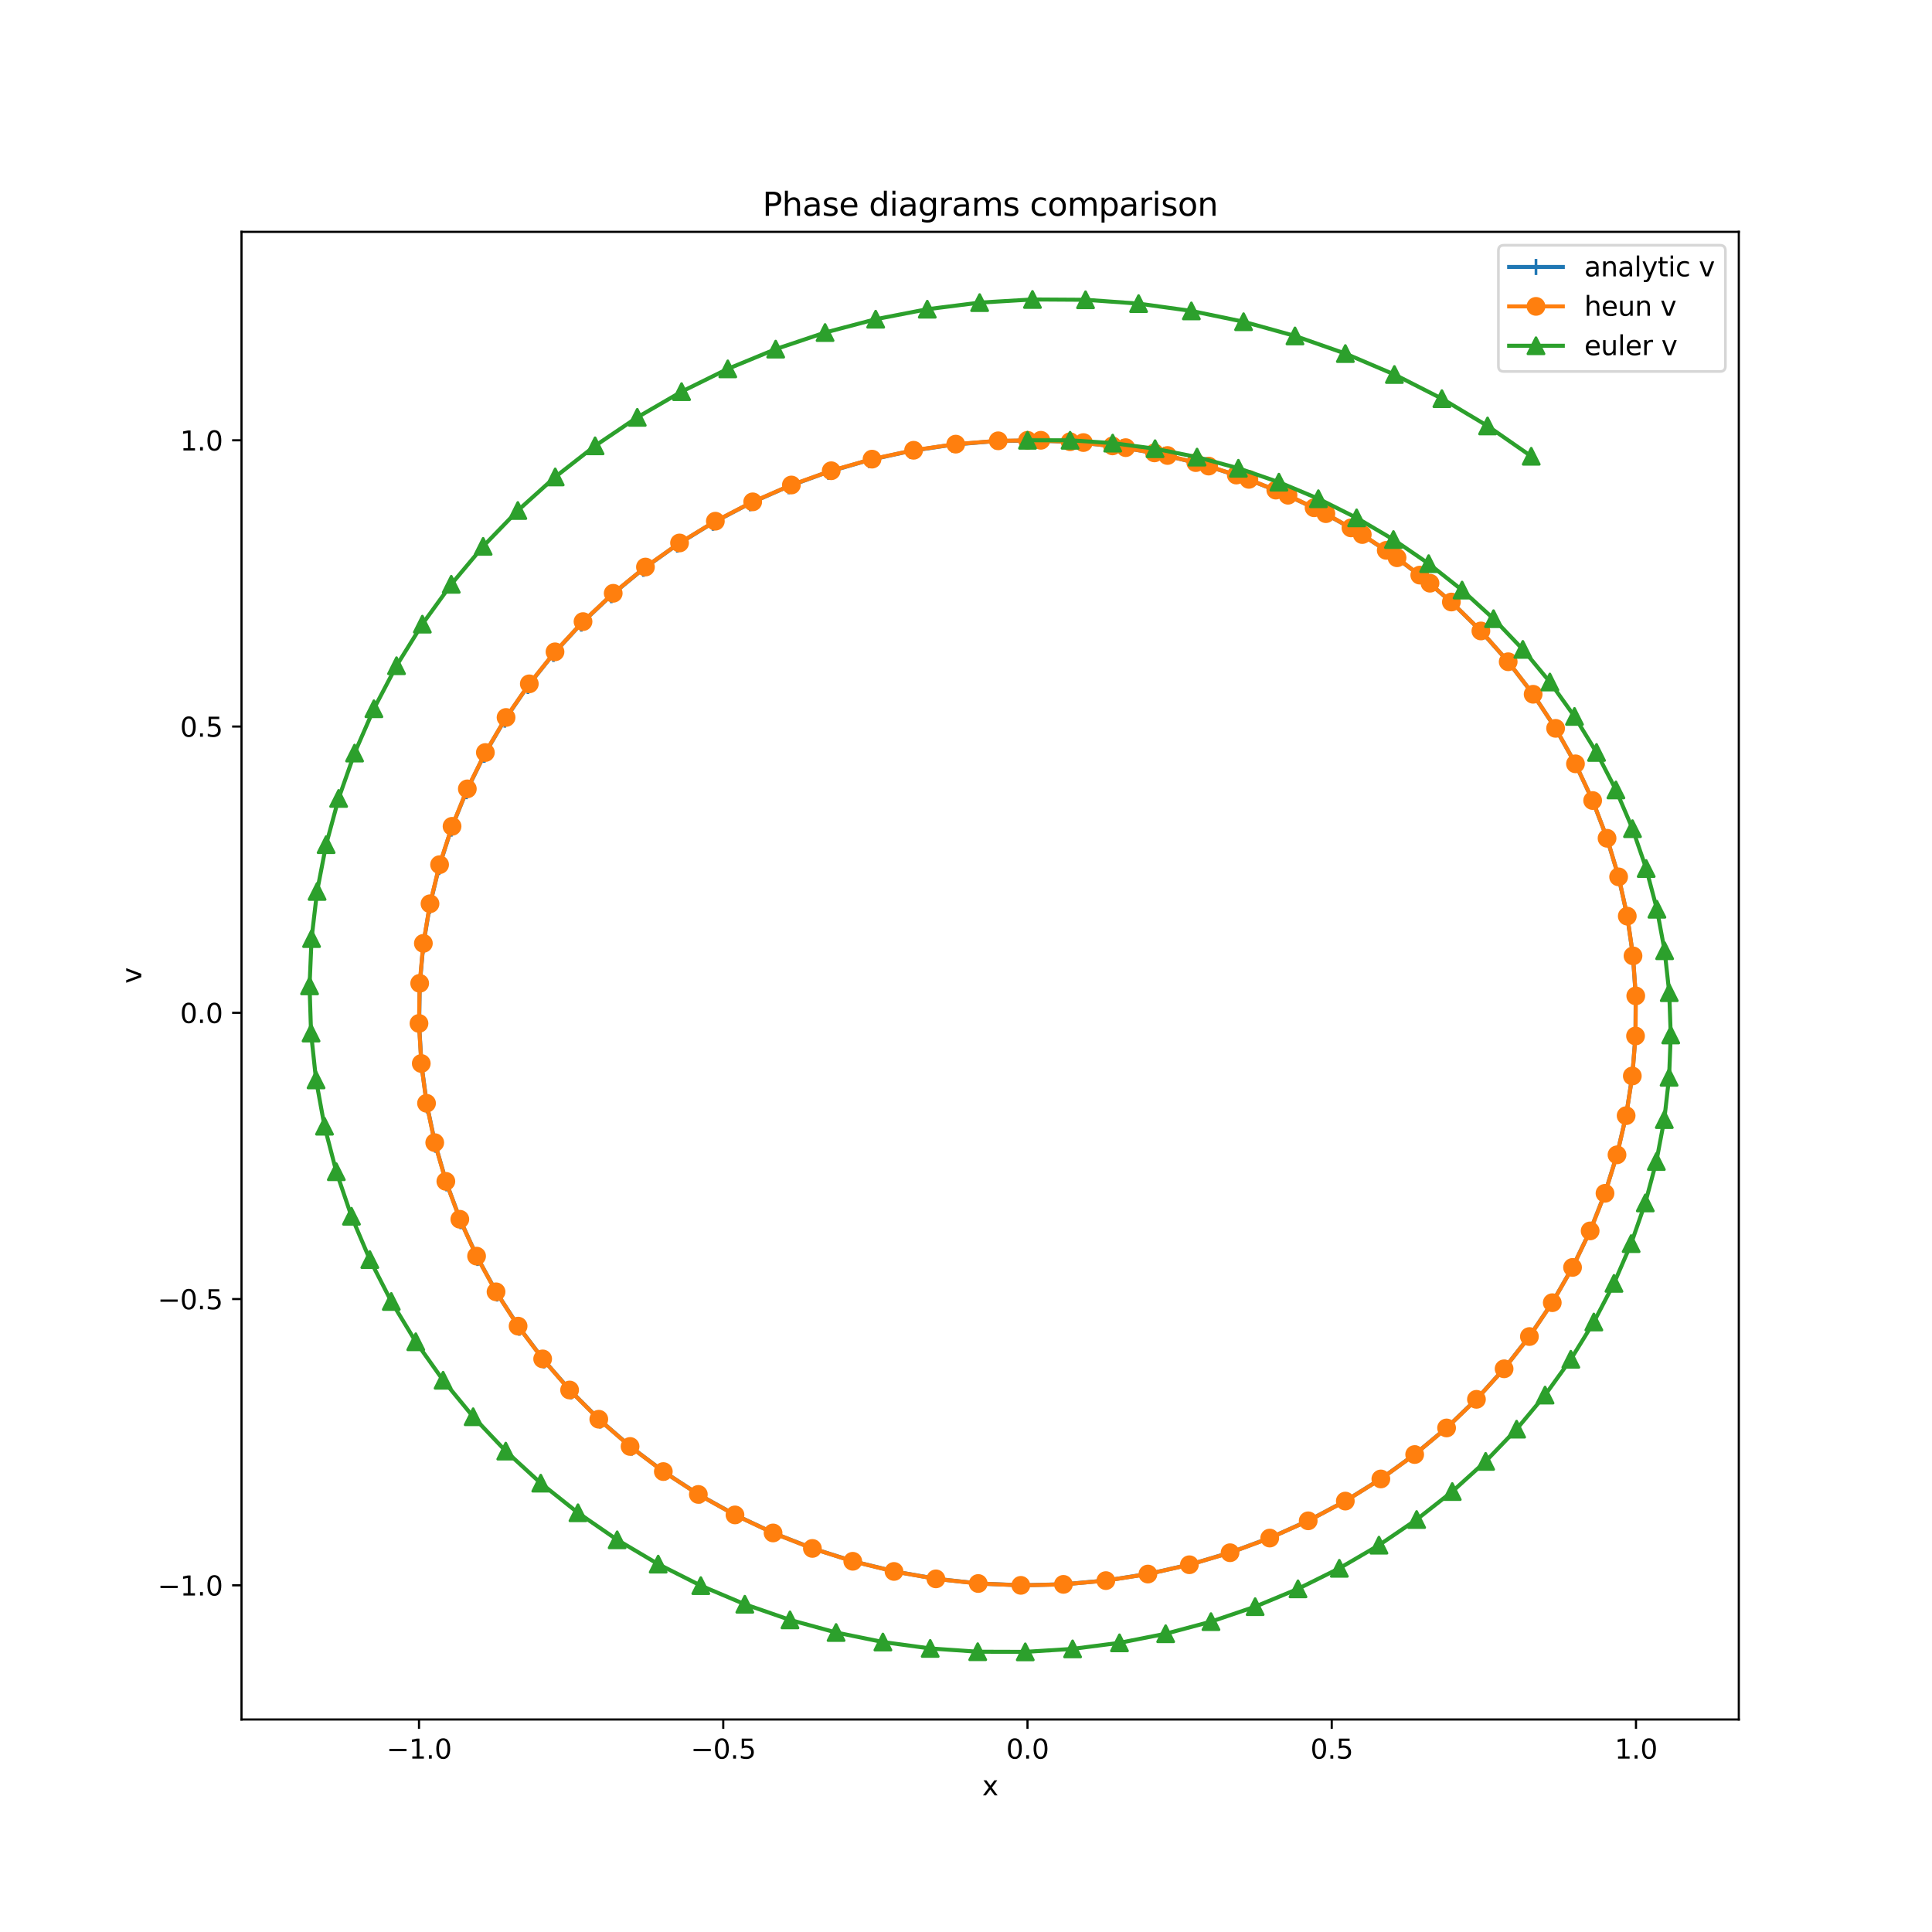 <?xml version="1.0" encoding="utf-8" standalone="no"?>
<!DOCTYPE svg PUBLIC "-//W3C//DTD SVG 1.1//EN"
  "http://www.w3.org/Graphics/SVG/1.1/DTD/svg11.dtd">
<svg xmlns:xlink="http://www.w3.org/1999/xlink" width="720pt" height="720pt" viewBox="0 0 720 720" xmlns="http://www.w3.org/2000/svg" version="1.1">
 <defs>
  <style type="text/css">*{stroke-linejoin: round; stroke-linecap: butt}</style>
 </defs>
 <g id="figure_1">
  <g id="patch_1">
   <path d="M 0 720 
L 720 720 
L 720 0 
L 0 0 
z
" style="fill: #ffffff"/>
  </g>
  <g id="axes_1">
   <g id="patch_2">
    <path d="M 90 640.8 
L 648 640.8 
L 648 86.4 
L 90 86.4 
z
" style="fill: #ffffff"/>
   </g>
   <g id="matplotlib.axis_1">
    <g id="xtick_1">
     <g id="line2d_1">
      <defs>
       <path id="m9a8e3da524" d="M 0 0 
L 0 3.5 
" style="stroke: #000000; stroke-width: 0.8"/>
      </defs>
      <g>
       <use xlink:href="#m9a8e3da524" x="156.151" y="640.8" style="stroke: #000000; stroke-width: 0.8"/>
      </g>
     </g>
     <g id="text_1">
      <!-- −1.0 -->
      <g transform="translate(144.009 655.398) scale(0.1 -0.1)">
       <defs>
        <path id="DejaVuSans-2212" d="M 678 2272 
L 4684 2272 
L 4684 1741 
L 678 1741 
L 678 2272 
z
" transform="scale(0.016)"/>
        <path id="DejaVuSans-31" d="M 794 531 
L 1825 531 
L 1825 4091 
L 703 3866 
L 703 4441 
L 1819 4666 
L 2450 4666 
L 2450 531 
L 3481 531 
L 3481 0 
L 794 0 
L 794 531 
z
" transform="scale(0.016)"/>
        <path id="DejaVuSans-2e" d="M 684 794 
L 1344 794 
L 1344 0 
L 684 0 
L 684 794 
z
" transform="scale(0.016)"/>
        <path id="DejaVuSans-30" d="M 2034 4250 
Q 1547 4250 1301 3770 
Q 1056 3291 1056 2328 
Q 1056 1369 1301 889 
Q 1547 409 2034 409 
Q 2525 409 2770 889 
Q 3016 1369 3016 2328 
Q 3016 3291 2770 3770 
Q 2525 4250 2034 4250 
z
M 2034 4750 
Q 2819 4750 3233 4129 
Q 3647 3509 3647 2328 
Q 3647 1150 3233 529 
Q 2819 -91 2034 -91 
Q 1250 -91 836 529 
Q 422 1150 422 2328 
Q 422 3509 836 4129 
Q 1250 4750 2034 4750 
z
" transform="scale(0.016)"/>
       </defs>
       <use xlink:href="#DejaVuSans-2212"/>
       <use xlink:href="#DejaVuSans-31" x="83.789"/>
       <use xlink:href="#DejaVuSans-2e" x="147.412"/>
       <use xlink:href="#DejaVuSans-30" x="179.199"/>
      </g>
     </g>
    </g>
    <g id="xtick_2">
     <g id="line2d_2">
      <g>
       <use xlink:href="#m9a8e3da524" x="269.534" y="640.8" style="stroke: #000000; stroke-width: 0.8"/>
      </g>
     </g>
     <g id="text_2">
      <!-- −0.5 -->
      <g transform="translate(257.393 655.398) scale(0.1 -0.1)">
       <defs>
        <path id="DejaVuSans-35" d="M 691 4666 
L 3169 4666 
L 3169 4134 
L 1269 4134 
L 1269 2991 
Q 1406 3038 1543 3061 
Q 1681 3084 1819 3084 
Q 2600 3084 3056 2656 
Q 3513 2228 3513 1497 
Q 3513 744 3044 326 
Q 2575 -91 1722 -91 
Q 1428 -91 1123 -41 
Q 819 9 494 109 
L 494 744 
Q 775 591 1075 516 
Q 1375 441 1709 441 
Q 2250 441 2565 725 
Q 2881 1009 2881 1497 
Q 2881 1984 2565 2268 
Q 2250 2553 1709 2553 
Q 1456 2553 1204 2497 
Q 953 2441 691 2322 
L 691 4666 
z
" transform="scale(0.016)"/>
       </defs>
       <use xlink:href="#DejaVuSans-2212"/>
       <use xlink:href="#DejaVuSans-30" x="83.789"/>
       <use xlink:href="#DejaVuSans-2e" x="147.412"/>
       <use xlink:href="#DejaVuSans-35" x="179.199"/>
      </g>
     </g>
    </g>
    <g id="xtick_3">
     <g id="line2d_3">
      <g>
       <use xlink:href="#m9a8e3da524" x="382.918" y="640.8" style="stroke: #000000; stroke-width: 0.8"/>
      </g>
     </g>
     <g id="text_3">
      <!-- 0.0 -->
      <g transform="translate(374.966 655.398) scale(0.1 -0.1)">
       <use xlink:href="#DejaVuSans-30"/>
       <use xlink:href="#DejaVuSans-2e" x="63.623"/>
       <use xlink:href="#DejaVuSans-30" x="95.41"/>
      </g>
     </g>
    </g>
    <g id="xtick_4">
     <g id="line2d_4">
      <g>
       <use xlink:href="#m9a8e3da524" x="496.301" y="640.8" style="stroke: #000000; stroke-width: 0.8"/>
      </g>
     </g>
     <g id="text_4">
      <!-- 0.5 -->
      <g transform="translate(488.35 655.398) scale(0.1 -0.1)">
       <use xlink:href="#DejaVuSans-30"/>
       <use xlink:href="#DejaVuSans-2e" x="63.623"/>
       <use xlink:href="#DejaVuSans-35" x="95.41"/>
      </g>
     </g>
    </g>
    <g id="xtick_5">
     <g id="line2d_5">
      <g>
       <use xlink:href="#m9a8e3da524" x="609.685" y="640.8" style="stroke: #000000; stroke-width: 0.8"/>
      </g>
     </g>
     <g id="text_5">
      <!-- 1.0 -->
      <g transform="translate(601.733 655.398) scale(0.1 -0.1)">
       <use xlink:href="#DejaVuSans-31"/>
       <use xlink:href="#DejaVuSans-2e" x="63.623"/>
       <use xlink:href="#DejaVuSans-30" x="95.41"/>
      </g>
     </g>
    </g>
    <g id="text_6">
     <!-- x -->
     <g transform="translate(366.041 669.077) scale(0.1 -0.1)">
      <defs>
       <path id="DejaVuSans-78" d="M 3513 3500 
L 2247 1797 
L 3578 0 
L 2900 0 
L 1881 1375 
L 863 0 
L 184 0 
L 1544 1831 
L 300 3500 
L 978 3500 
L 1906 2253 
L 2834 3500 
L 3513 3500 
z
" transform="scale(0.016)"/>
      </defs>
      <use xlink:href="#DejaVuSans-78"/>
     </g>
    </g>
   </g>
   <g id="matplotlib.axis_2">
    <g id="ytick_1">
     <g id="line2d_6">
      <defs>
       <path id="m49e9f4c62e" d="M 0 0 
L -3.5 0 
" style="stroke: #000000; stroke-width: 0.8"/>
      </defs>
      <g>
       <use xlink:href="#m49e9f4c62e" x="90" y="590.797" style="stroke: #000000; stroke-width: 0.8"/>
      </g>
     </g>
     <g id="text_7">
      <!-- −1.0 -->
      <g transform="translate(58.717 594.596) scale(0.1 -0.1)">
       <use xlink:href="#DejaVuSans-2212"/>
       <use xlink:href="#DejaVuSans-31" x="83.789"/>
       <use xlink:href="#DejaVuSans-2e" x="147.412"/>
       <use xlink:href="#DejaVuSans-30" x="179.199"/>
      </g>
     </g>
    </g>
    <g id="ytick_2">
     <g id="line2d_7">
      <g>
       <use xlink:href="#m49e9f4c62e" x="90" y="484.119" style="stroke: #000000; stroke-width: 0.8"/>
      </g>
     </g>
     <g id="text_8">
      <!-- −0.5 -->
      <g transform="translate(58.717 487.919) scale(0.1 -0.1)">
       <use xlink:href="#DejaVuSans-2212"/>
       <use xlink:href="#DejaVuSans-30" x="83.789"/>
       <use xlink:href="#DejaVuSans-2e" x="147.412"/>
       <use xlink:href="#DejaVuSans-35" x="179.199"/>
      </g>
     </g>
    </g>
    <g id="ytick_3">
     <g id="line2d_8">
      <g>
       <use xlink:href="#m49e9f4c62e" x="90" y="377.442" style="stroke: #000000; stroke-width: 0.8"/>
      </g>
     </g>
     <g id="text_9">
      <!-- 0.0 -->
      <g transform="translate(67.097 381.241) scale(0.1 -0.1)">
       <use xlink:href="#DejaVuSans-30"/>
       <use xlink:href="#DejaVuSans-2e" x="63.623"/>
       <use xlink:href="#DejaVuSans-30" x="95.41"/>
      </g>
     </g>
    </g>
    <g id="ytick_4">
     <g id="line2d_9">
      <g>
       <use xlink:href="#m49e9f4c62e" x="90" y="270.764" style="stroke: #000000; stroke-width: 0.8"/>
      </g>
     </g>
     <g id="text_10">
      <!-- 0.5 -->
      <g transform="translate(67.097 274.563) scale(0.1 -0.1)">
       <use xlink:href="#DejaVuSans-30"/>
       <use xlink:href="#DejaVuSans-2e" x="63.623"/>
       <use xlink:href="#DejaVuSans-35" x="95.41"/>
      </g>
     </g>
    </g>
    <g id="ytick_5">
     <g id="line2d_10">
      <g>
       <use xlink:href="#m49e9f4c62e" x="90" y="164.086" style="stroke: #000000; stroke-width: 0.8"/>
      </g>
     </g>
     <g id="text_11">
      <!-- 1.0 -->
      <g transform="translate(67.097 167.885) scale(0.1 -0.1)">
       <use xlink:href="#DejaVuSans-31"/>
       <use xlink:href="#DejaVuSans-2e" x="63.623"/>
       <use xlink:href="#DejaVuSans-30" x="95.41"/>
      </g>
     </g>
    </g>
    <g id="text_12">
     <!-- v -->
     <g transform="translate(52.638 366.559) rotate(-90) scale(0.1 -0.1)">
      <defs>
       <path id="DejaVuSans-76" d="M 191 3500 
L 800 3500 
L 1894 563 
L 2988 3500 
L 3597 3500 
L 2284 0 
L 1503 0 
L 191 3500 
z
" transform="scale(0.016)"/>
      </defs>
      <use xlink:href="#DejaVuSans-76"/>
     </g>
    </g>
   </g>
   <g id="line2d_11">
    <path d="M 382.918 164.086 
L 398.778 164.608 
L 414.561 166.173 
L 430.189 168.773 
L 445.586 172.395 
L 460.676 177.021 
L 475.384 182.629 
L 489.64 189.191 
L 503.373 196.675 
L 516.516 205.044 
L 529.005 214.258 
L 540.778 224.271 
L 551.778 235.035 
L 561.951 246.495 
L 571.247 258.598 
L 579.621 271.282 
L 587.031 284.486 
L 593.441 298.146 
L 598.82 312.194 
L 603.142 326.561 
L 606.385 341.178 
L 608.534 355.973 
L 609.577 370.872 
L 609.51 385.804 
L 608.334 400.695 
L 606.053 415.471 
L 602.68 430.062 
L 598.23 444.395 
L 592.725 458.4 
L 586.193 472.008 
L 578.665 485.153 
L 570.178 497.771 
L 560.775 509.799 
L 550.5 521.179 
L 539.404 531.855 
L 527.542 541.775 
L 514.971 550.89 
L 501.754 559.155 
L 487.954 566.53 
L 473.64 572.979 
L 458.882 578.47 
L 443.752 582.977 
L 428.323 586.477 
L 412.673 588.953 
L 396.876 590.393 
L 381.011 590.79 
L 365.156 590.142 
L 349.387 588.452 
L 333.783 585.729 
L 318.419 581.985 
L 303.372 577.24 
L 288.714 571.516 
L 274.517 564.842 
L 260.851 557.249 
L 247.783 548.776 
L 235.378 539.464 
L 223.694 529.358 
L 212.791 518.508 
L 202.721 506.967 
L 193.533 494.792 
L 185.273 482.042 
L 177.981 468.779 
L 171.693 455.069 
L 166.44 440.979 
L 162.246 426.578 
L 159.134 411.936 
L 157.118 397.125 
L 156.208 382.218 
L 156.408 367.287 
L 157.717 352.406 
L 160.13 337.648 
L 163.634 323.084 
L 168.212 308.787 
L 173.841 294.826 
L 180.495 281.27 
L 188.14 268.185 
L 196.739 255.635 
L 206.25 243.681 
L 216.626 232.383 
L 227.817 221.795 
L 239.768 211.97 
L 252.419 202.955 
L 265.71 194.795 
L 279.575 187.529 
L 293.946 181.193 
L 308.753 175.819 
L 323.923 171.432 
L 339.382 168.055 
L 355.055 165.703 
L 370.864 164.388 
L 386.732 164.116 
L 402.581 164.889 
L 418.334 166.704 
L 433.913 169.551 
L 449.243 173.416 
L 464.247 178.28 
L 478.854 184.12 
L 492.99 190.906 
L 506.588 198.607 
L 519.579 207.183 
L 531.902 216.593 
" clip-path="url(#p36d0bca520)" style="fill: none; stroke: #1f77b4; stroke-width: 1.5; stroke-linecap: square"/>
    <defs>
     <path id="mfd3e2a8bea" d="M 0 3 
L 0 -3 
" style="stroke: #1f77b4"/>
    </defs>
    <g clip-path="url(#p36d0bca520)">
     <use xlink:href="#mfd3e2a8bea" x="382.918" y="164.086" style="fill: #1f77b4; stroke: #1f77b4"/>
     <use xlink:href="#mfd3e2a8bea" x="398.778" y="164.608" style="fill: #1f77b4; stroke: #1f77b4"/>
     <use xlink:href="#mfd3e2a8bea" x="414.561" y="166.173" style="fill: #1f77b4; stroke: #1f77b4"/>
     <use xlink:href="#mfd3e2a8bea" x="430.189" y="168.773" style="fill: #1f77b4; stroke: #1f77b4"/>
     <use xlink:href="#mfd3e2a8bea" x="445.586" y="172.395" style="fill: #1f77b4; stroke: #1f77b4"/>
     <use xlink:href="#mfd3e2a8bea" x="460.676" y="177.021" style="fill: #1f77b4; stroke: #1f77b4"/>
     <use xlink:href="#mfd3e2a8bea" x="475.384" y="182.629" style="fill: #1f77b4; stroke: #1f77b4"/>
     <use xlink:href="#mfd3e2a8bea" x="489.64" y="189.191" style="fill: #1f77b4; stroke: #1f77b4"/>
     <use xlink:href="#mfd3e2a8bea" x="503.373" y="196.675" style="fill: #1f77b4; stroke: #1f77b4"/>
     <use xlink:href="#mfd3e2a8bea" x="516.516" y="205.044" style="fill: #1f77b4; stroke: #1f77b4"/>
     <use xlink:href="#mfd3e2a8bea" x="529.005" y="214.258" style="fill: #1f77b4; stroke: #1f77b4"/>
     <use xlink:href="#mfd3e2a8bea" x="540.778" y="224.271" style="fill: #1f77b4; stroke: #1f77b4"/>
     <use xlink:href="#mfd3e2a8bea" x="551.778" y="235.035" style="fill: #1f77b4; stroke: #1f77b4"/>
     <use xlink:href="#mfd3e2a8bea" x="561.951" y="246.495" style="fill: #1f77b4; stroke: #1f77b4"/>
     <use xlink:href="#mfd3e2a8bea" x="571.247" y="258.598" style="fill: #1f77b4; stroke: #1f77b4"/>
     <use xlink:href="#mfd3e2a8bea" x="579.621" y="271.282" style="fill: #1f77b4; stroke: #1f77b4"/>
     <use xlink:href="#mfd3e2a8bea" x="587.031" y="284.486" style="fill: #1f77b4; stroke: #1f77b4"/>
     <use xlink:href="#mfd3e2a8bea" x="593.441" y="298.146" style="fill: #1f77b4; stroke: #1f77b4"/>
     <use xlink:href="#mfd3e2a8bea" x="598.82" y="312.194" style="fill: #1f77b4; stroke: #1f77b4"/>
     <use xlink:href="#mfd3e2a8bea" x="603.142" y="326.561" style="fill: #1f77b4; stroke: #1f77b4"/>
     <use xlink:href="#mfd3e2a8bea" x="606.385" y="341.178" style="fill: #1f77b4; stroke: #1f77b4"/>
     <use xlink:href="#mfd3e2a8bea" x="608.534" y="355.973" style="fill: #1f77b4; stroke: #1f77b4"/>
     <use xlink:href="#mfd3e2a8bea" x="609.577" y="370.872" style="fill: #1f77b4; stroke: #1f77b4"/>
     <use xlink:href="#mfd3e2a8bea" x="609.51" y="385.804" style="fill: #1f77b4; stroke: #1f77b4"/>
     <use xlink:href="#mfd3e2a8bea" x="608.334" y="400.695" style="fill: #1f77b4; stroke: #1f77b4"/>
     <use xlink:href="#mfd3e2a8bea" x="606.053" y="415.471" style="fill: #1f77b4; stroke: #1f77b4"/>
     <use xlink:href="#mfd3e2a8bea" x="602.68" y="430.062" style="fill: #1f77b4; stroke: #1f77b4"/>
     <use xlink:href="#mfd3e2a8bea" x="598.23" y="444.395" style="fill: #1f77b4; stroke: #1f77b4"/>
     <use xlink:href="#mfd3e2a8bea" x="592.725" y="458.4" style="fill: #1f77b4; stroke: #1f77b4"/>
     <use xlink:href="#mfd3e2a8bea" x="586.193" y="472.008" style="fill: #1f77b4; stroke: #1f77b4"/>
     <use xlink:href="#mfd3e2a8bea" x="578.665" y="485.153" style="fill: #1f77b4; stroke: #1f77b4"/>
     <use xlink:href="#mfd3e2a8bea" x="570.178" y="497.771" style="fill: #1f77b4; stroke: #1f77b4"/>
     <use xlink:href="#mfd3e2a8bea" x="560.775" y="509.799" style="fill: #1f77b4; stroke: #1f77b4"/>
     <use xlink:href="#mfd3e2a8bea" x="550.5" y="521.179" style="fill: #1f77b4; stroke: #1f77b4"/>
     <use xlink:href="#mfd3e2a8bea" x="539.404" y="531.855" style="fill: #1f77b4; stroke: #1f77b4"/>
     <use xlink:href="#mfd3e2a8bea" x="527.542" y="541.775" style="fill: #1f77b4; stroke: #1f77b4"/>
     <use xlink:href="#mfd3e2a8bea" x="514.971" y="550.89" style="fill: #1f77b4; stroke: #1f77b4"/>
     <use xlink:href="#mfd3e2a8bea" x="501.754" y="559.155" style="fill: #1f77b4; stroke: #1f77b4"/>
     <use xlink:href="#mfd3e2a8bea" x="487.954" y="566.53" style="fill: #1f77b4; stroke: #1f77b4"/>
     <use xlink:href="#mfd3e2a8bea" x="473.64" y="572.979" style="fill: #1f77b4; stroke: #1f77b4"/>
     <use xlink:href="#mfd3e2a8bea" x="458.882" y="578.47" style="fill: #1f77b4; stroke: #1f77b4"/>
     <use xlink:href="#mfd3e2a8bea" x="443.752" y="582.977" style="fill: #1f77b4; stroke: #1f77b4"/>
     <use xlink:href="#mfd3e2a8bea" x="428.323" y="586.477" style="fill: #1f77b4; stroke: #1f77b4"/>
     <use xlink:href="#mfd3e2a8bea" x="412.673" y="588.953" style="fill: #1f77b4; stroke: #1f77b4"/>
     <use xlink:href="#mfd3e2a8bea" x="396.876" y="590.393" style="fill: #1f77b4; stroke: #1f77b4"/>
     <use xlink:href="#mfd3e2a8bea" x="381.011" y="590.79" style="fill: #1f77b4; stroke: #1f77b4"/>
     <use xlink:href="#mfd3e2a8bea" x="365.156" y="590.142" style="fill: #1f77b4; stroke: #1f77b4"/>
     <use xlink:href="#mfd3e2a8bea" x="349.387" y="588.452" style="fill: #1f77b4; stroke: #1f77b4"/>
     <use xlink:href="#mfd3e2a8bea" x="333.783" y="585.729" style="fill: #1f77b4; stroke: #1f77b4"/>
     <use xlink:href="#mfd3e2a8bea" x="318.419" y="581.985" style="fill: #1f77b4; stroke: #1f77b4"/>
     <use xlink:href="#mfd3e2a8bea" x="303.372" y="577.24" style="fill: #1f77b4; stroke: #1f77b4"/>
     <use xlink:href="#mfd3e2a8bea" x="288.714" y="571.516" style="fill: #1f77b4; stroke: #1f77b4"/>
     <use xlink:href="#mfd3e2a8bea" x="274.517" y="564.842" style="fill: #1f77b4; stroke: #1f77b4"/>
     <use xlink:href="#mfd3e2a8bea" x="260.851" y="557.249" style="fill: #1f77b4; stroke: #1f77b4"/>
     <use xlink:href="#mfd3e2a8bea" x="247.783" y="548.776" style="fill: #1f77b4; stroke: #1f77b4"/>
     <use xlink:href="#mfd3e2a8bea" x="235.378" y="539.464" style="fill: #1f77b4; stroke: #1f77b4"/>
     <use xlink:href="#mfd3e2a8bea" x="223.694" y="529.358" style="fill: #1f77b4; stroke: #1f77b4"/>
     <use xlink:href="#mfd3e2a8bea" x="212.791" y="518.508" style="fill: #1f77b4; stroke: #1f77b4"/>
     <use xlink:href="#mfd3e2a8bea" x="202.721" y="506.967" style="fill: #1f77b4; stroke: #1f77b4"/>
     <use xlink:href="#mfd3e2a8bea" x="193.533" y="494.792" style="fill: #1f77b4; stroke: #1f77b4"/>
     <use xlink:href="#mfd3e2a8bea" x="185.273" y="482.042" style="fill: #1f77b4; stroke: #1f77b4"/>
     <use xlink:href="#mfd3e2a8bea" x="177.981" y="468.779" style="fill: #1f77b4; stroke: #1f77b4"/>
     <use xlink:href="#mfd3e2a8bea" x="171.693" y="455.069" style="fill: #1f77b4; stroke: #1f77b4"/>
     <use xlink:href="#mfd3e2a8bea" x="166.44" y="440.979" style="fill: #1f77b4; stroke: #1f77b4"/>
     <use xlink:href="#mfd3e2a8bea" x="162.246" y="426.578" style="fill: #1f77b4; stroke: #1f77b4"/>
     <use xlink:href="#mfd3e2a8bea" x="159.134" y="411.936" style="fill: #1f77b4; stroke: #1f77b4"/>
     <use xlink:href="#mfd3e2a8bea" x="157.118" y="397.125" style="fill: #1f77b4; stroke: #1f77b4"/>
     <use xlink:href="#mfd3e2a8bea" x="156.208" y="382.218" style="fill: #1f77b4; stroke: #1f77b4"/>
     <use xlink:href="#mfd3e2a8bea" x="156.408" y="367.287" style="fill: #1f77b4; stroke: #1f77b4"/>
     <use xlink:href="#mfd3e2a8bea" x="157.717" y="352.406" style="fill: #1f77b4; stroke: #1f77b4"/>
     <use xlink:href="#mfd3e2a8bea" x="160.13" y="337.648" style="fill: #1f77b4; stroke: #1f77b4"/>
     <use xlink:href="#mfd3e2a8bea" x="163.634" y="323.084" style="fill: #1f77b4; stroke: #1f77b4"/>
     <use xlink:href="#mfd3e2a8bea" x="168.212" y="308.787" style="fill: #1f77b4; stroke: #1f77b4"/>
     <use xlink:href="#mfd3e2a8bea" x="173.841" y="294.826" style="fill: #1f77b4; stroke: #1f77b4"/>
     <use xlink:href="#mfd3e2a8bea" x="180.495" y="281.27" style="fill: #1f77b4; stroke: #1f77b4"/>
     <use xlink:href="#mfd3e2a8bea" x="188.14" y="268.185" style="fill: #1f77b4; stroke: #1f77b4"/>
     <use xlink:href="#mfd3e2a8bea" x="196.739" y="255.635" style="fill: #1f77b4; stroke: #1f77b4"/>
     <use xlink:href="#mfd3e2a8bea" x="206.25" y="243.681" style="fill: #1f77b4; stroke: #1f77b4"/>
     <use xlink:href="#mfd3e2a8bea" x="216.626" y="232.383" style="fill: #1f77b4; stroke: #1f77b4"/>
     <use xlink:href="#mfd3e2a8bea" x="227.817" y="221.795" style="fill: #1f77b4; stroke: #1f77b4"/>
     <use xlink:href="#mfd3e2a8bea" x="239.768" y="211.97" style="fill: #1f77b4; stroke: #1f77b4"/>
     <use xlink:href="#mfd3e2a8bea" x="252.419" y="202.955" style="fill: #1f77b4; stroke: #1f77b4"/>
     <use xlink:href="#mfd3e2a8bea" x="265.71" y="194.795" style="fill: #1f77b4; stroke: #1f77b4"/>
     <use xlink:href="#mfd3e2a8bea" x="279.575" y="187.529" style="fill: #1f77b4; stroke: #1f77b4"/>
     <use xlink:href="#mfd3e2a8bea" x="293.946" y="181.193" style="fill: #1f77b4; stroke: #1f77b4"/>
     <use xlink:href="#mfd3e2a8bea" x="308.753" y="175.819" style="fill: #1f77b4; stroke: #1f77b4"/>
     <use xlink:href="#mfd3e2a8bea" x="323.923" y="171.432" style="fill: #1f77b4; stroke: #1f77b4"/>
     <use xlink:href="#mfd3e2a8bea" x="339.382" y="168.055" style="fill: #1f77b4; stroke: #1f77b4"/>
     <use xlink:href="#mfd3e2a8bea" x="355.055" y="165.703" style="fill: #1f77b4; stroke: #1f77b4"/>
     <use xlink:href="#mfd3e2a8bea" x="370.864" y="164.388" style="fill: #1f77b4; stroke: #1f77b4"/>
     <use xlink:href="#mfd3e2a8bea" x="386.732" y="164.116" style="fill: #1f77b4; stroke: #1f77b4"/>
     <use xlink:href="#mfd3e2a8bea" x="402.581" y="164.889" style="fill: #1f77b4; stroke: #1f77b4"/>
     <use xlink:href="#mfd3e2a8bea" x="418.334" y="166.704" style="fill: #1f77b4; stroke: #1f77b4"/>
     <use xlink:href="#mfd3e2a8bea" x="433.913" y="169.551" style="fill: #1f77b4; stroke: #1f77b4"/>
     <use xlink:href="#mfd3e2a8bea" x="449.243" y="173.416" style="fill: #1f77b4; stroke: #1f77b4"/>
     <use xlink:href="#mfd3e2a8bea" x="464.247" y="178.28" style="fill: #1f77b4; stroke: #1f77b4"/>
     <use xlink:href="#mfd3e2a8bea" x="478.854" y="184.12" style="fill: #1f77b4; stroke: #1f77b4"/>
     <use xlink:href="#mfd3e2a8bea" x="492.99" y="190.906" style="fill: #1f77b4; stroke: #1f77b4"/>
     <use xlink:href="#mfd3e2a8bea" x="506.588" y="198.607" style="fill: #1f77b4; stroke: #1f77b4"/>
     <use xlink:href="#mfd3e2a8bea" x="519.579" y="207.183" style="fill: #1f77b4; stroke: #1f77b4"/>
     <use xlink:href="#mfd3e2a8bea" x="531.902" y="216.593" style="fill: #1f77b4; stroke: #1f77b4"/>
    </g>
   </g>
   <g id="line2d_12">
    <path d="M 382.918 164.086 
L 398.791 164.609 
L 414.587 166.175 
L 430.228 168.779 
L 445.637 172.406 
L 460.738 177.039 
L 475.457 182.655 
L 489.722 189.227 
L 503.464 196.722 
L 516.614 205.104 
L 529.108 214.332 
L 540.886 224.36 
L 551.888 235.138 
L 562.061 246.615 
L 571.356 258.734 
L 579.726 271.436 
L 587.131 284.657 
L 593.533 298.334 
L 598.903 312.399 
L 603.213 326.783 
L 606.442 341.416 
L 608.575 356.226 
L 609.601 371.139 
L 609.514 386.084 
L 608.316 400.987 
L 606.012 415.774 
L 602.613 430.373 
L 598.137 444.712 
L 592.605 458.722 
L 586.044 472.333 
L 578.486 485.478 
L 569.969 498.094 
L 560.534 510.117 
L 550.228 521.49 
L 539.101 532.156 
L 527.208 542.064 
L 514.606 551.163 
L 501.359 559.411 
L 487.53 566.765 
L 473.188 573.191 
L 458.403 578.657 
L 443.248 583.135 
L 427.796 586.605 
L 412.124 589.048 
L 396.309 590.453 
L 380.428 590.813 
L 364.56 590.127 
L 348.781 588.396 
L 333.169 585.631 
L 317.802 581.845 
L 302.754 577.055 
L 288.099 571.287 
L 273.909 564.567 
L 260.254 556.929 
L 247.201 548.411 
L 234.813 539.054 
L 223.152 528.904 
L 212.274 518.01 
L 202.234 506.427 
L 193.08 494.212 
L 184.858 481.423 
L 177.607 468.124 
L 171.363 454.38 
L 166.157 440.258 
L 162.015 425.828 
L 158.956 411.161 
L 156.996 396.328 
L 156.144 381.403 
L 156.405 366.458 
L 157.777 351.567 
L 160.254 336.802 
L 163.823 322.237 
L 168.467 307.943 
L 174.163 293.989 
L 180.883 280.445 
L 188.595 267.377 
L 197.26 254.848 
L 206.836 242.921 
L 217.275 231.654 
L 228.528 221.102 
L 240.538 211.317 
L 253.246 202.347 
L 266.591 194.236 
L 280.506 187.023 
L 294.925 180.745 
L 309.774 175.432 
L 324.983 171.109 
L 340.476 167.799 
L 356.178 165.518 
L 372.01 164.276 
L 387.897 164.08 
L 403.759 164.93 
L 419.518 166.824 
L 435.099 169.75 
L 450.423 173.696 
L 465.416 178.641 
L 480.005 184.561 
L 494.118 191.428 
L 507.685 199.207 
L 520.64 207.861 
L 532.919 217.347 
" clip-path="url(#p36d0bca520)" style="fill: none; stroke: #ff7f0e; stroke-width: 1.5; stroke-linecap: square"/>
    <defs>
     <path id="m7e78695408" d="M 0 3 
C 0.796 3 1.559 2.684 2.121 2.121 
C 2.684 1.559 3 0.796 3 0 
C 3 -0.796 2.684 -1.559 2.121 -2.121 
C 1.559 -2.684 0.796 -3 0 -3 
C -0.796 -3 -1.559 -2.684 -2.121 -2.121 
C -2.684 -1.559 -3 -0.796 -3 0 
C -3 0.796 -2.684 1.559 -2.121 2.121 
C -1.559 2.684 -0.796 3 0 3 
z
" style="stroke: #ff7f0e"/>
    </defs>
    <g clip-path="url(#p36d0bca520)">
     <use xlink:href="#m7e78695408" x="382.918" y="164.086" style="fill: #ff7f0e; stroke: #ff7f0e"/>
     <use xlink:href="#m7e78695408" x="398.791" y="164.609" style="fill: #ff7f0e; stroke: #ff7f0e"/>
     <use xlink:href="#m7e78695408" x="414.587" y="166.175" style="fill: #ff7f0e; stroke: #ff7f0e"/>
     <use xlink:href="#m7e78695408" x="430.228" y="168.779" style="fill: #ff7f0e; stroke: #ff7f0e"/>
     <use xlink:href="#m7e78695408" x="445.637" y="172.406" style="fill: #ff7f0e; stroke: #ff7f0e"/>
     <use xlink:href="#m7e78695408" x="460.738" y="177.039" style="fill: #ff7f0e; stroke: #ff7f0e"/>
     <use xlink:href="#m7e78695408" x="475.457" y="182.655" style="fill: #ff7f0e; stroke: #ff7f0e"/>
     <use xlink:href="#m7e78695408" x="489.722" y="189.227" style="fill: #ff7f0e; stroke: #ff7f0e"/>
     <use xlink:href="#m7e78695408" x="503.464" y="196.722" style="fill: #ff7f0e; stroke: #ff7f0e"/>
     <use xlink:href="#m7e78695408" x="516.614" y="205.104" style="fill: #ff7f0e; stroke: #ff7f0e"/>
     <use xlink:href="#m7e78695408" x="529.108" y="214.332" style="fill: #ff7f0e; stroke: #ff7f0e"/>
     <use xlink:href="#m7e78695408" x="540.886" y="224.36" style="fill: #ff7f0e; stroke: #ff7f0e"/>
     <use xlink:href="#m7e78695408" x="551.888" y="235.138" style="fill: #ff7f0e; stroke: #ff7f0e"/>
     <use xlink:href="#m7e78695408" x="562.061" y="246.615" style="fill: #ff7f0e; stroke: #ff7f0e"/>
     <use xlink:href="#m7e78695408" x="571.356" y="258.734" style="fill: #ff7f0e; stroke: #ff7f0e"/>
     <use xlink:href="#m7e78695408" x="579.726" y="271.436" style="fill: #ff7f0e; stroke: #ff7f0e"/>
     <use xlink:href="#m7e78695408" x="587.131" y="284.657" style="fill: #ff7f0e; stroke: #ff7f0e"/>
     <use xlink:href="#m7e78695408" x="593.533" y="298.334" style="fill: #ff7f0e; stroke: #ff7f0e"/>
     <use xlink:href="#m7e78695408" x="598.903" y="312.399" style="fill: #ff7f0e; stroke: #ff7f0e"/>
     <use xlink:href="#m7e78695408" x="603.213" y="326.783" style="fill: #ff7f0e; stroke: #ff7f0e"/>
     <use xlink:href="#m7e78695408" x="606.442" y="341.416" style="fill: #ff7f0e; stroke: #ff7f0e"/>
     <use xlink:href="#m7e78695408" x="608.575" y="356.226" style="fill: #ff7f0e; stroke: #ff7f0e"/>
     <use xlink:href="#m7e78695408" x="609.601" y="371.139" style="fill: #ff7f0e; stroke: #ff7f0e"/>
     <use xlink:href="#m7e78695408" x="609.514" y="386.084" style="fill: #ff7f0e; stroke: #ff7f0e"/>
     <use xlink:href="#m7e78695408" x="608.316" y="400.987" style="fill: #ff7f0e; stroke: #ff7f0e"/>
     <use xlink:href="#m7e78695408" x="606.012" y="415.774" style="fill: #ff7f0e; stroke: #ff7f0e"/>
     <use xlink:href="#m7e78695408" x="602.613" y="430.373" style="fill: #ff7f0e; stroke: #ff7f0e"/>
     <use xlink:href="#m7e78695408" x="598.137" y="444.712" style="fill: #ff7f0e; stroke: #ff7f0e"/>
     <use xlink:href="#m7e78695408" x="592.605" y="458.722" style="fill: #ff7f0e; stroke: #ff7f0e"/>
     <use xlink:href="#m7e78695408" x="586.044" y="472.333" style="fill: #ff7f0e; stroke: #ff7f0e"/>
     <use xlink:href="#m7e78695408" x="578.486" y="485.478" style="fill: #ff7f0e; stroke: #ff7f0e"/>
     <use xlink:href="#m7e78695408" x="569.969" y="498.094" style="fill: #ff7f0e; stroke: #ff7f0e"/>
     <use xlink:href="#m7e78695408" x="560.534" y="510.117" style="fill: #ff7f0e; stroke: #ff7f0e"/>
     <use xlink:href="#m7e78695408" x="550.228" y="521.49" style="fill: #ff7f0e; stroke: #ff7f0e"/>
     <use xlink:href="#m7e78695408" x="539.101" y="532.156" style="fill: #ff7f0e; stroke: #ff7f0e"/>
     <use xlink:href="#m7e78695408" x="527.208" y="542.064" style="fill: #ff7f0e; stroke: #ff7f0e"/>
     <use xlink:href="#m7e78695408" x="514.606" y="551.163" style="fill: #ff7f0e; stroke: #ff7f0e"/>
     <use xlink:href="#m7e78695408" x="501.359" y="559.411" style="fill: #ff7f0e; stroke: #ff7f0e"/>
     <use xlink:href="#m7e78695408" x="487.53" y="566.765" style="fill: #ff7f0e; stroke: #ff7f0e"/>
     <use xlink:href="#m7e78695408" x="473.188" y="573.191" style="fill: #ff7f0e; stroke: #ff7f0e"/>
     <use xlink:href="#m7e78695408" x="458.403" y="578.657" style="fill: #ff7f0e; stroke: #ff7f0e"/>
     <use xlink:href="#m7e78695408" x="443.248" y="583.135" style="fill: #ff7f0e; stroke: #ff7f0e"/>
     <use xlink:href="#m7e78695408" x="427.796" y="586.605" style="fill: #ff7f0e; stroke: #ff7f0e"/>
     <use xlink:href="#m7e78695408" x="412.124" y="589.048" style="fill: #ff7f0e; stroke: #ff7f0e"/>
     <use xlink:href="#m7e78695408" x="396.309" y="590.453" style="fill: #ff7f0e; stroke: #ff7f0e"/>
     <use xlink:href="#m7e78695408" x="380.428" y="590.813" style="fill: #ff7f0e; stroke: #ff7f0e"/>
     <use xlink:href="#m7e78695408" x="364.56" y="590.127" style="fill: #ff7f0e; stroke: #ff7f0e"/>
     <use xlink:href="#m7e78695408" x="348.781" y="588.396" style="fill: #ff7f0e; stroke: #ff7f0e"/>
     <use xlink:href="#m7e78695408" x="333.169" y="585.631" style="fill: #ff7f0e; stroke: #ff7f0e"/>
     <use xlink:href="#m7e78695408" x="317.802" y="581.845" style="fill: #ff7f0e; stroke: #ff7f0e"/>
     <use xlink:href="#m7e78695408" x="302.754" y="577.055" style="fill: #ff7f0e; stroke: #ff7f0e"/>
     <use xlink:href="#m7e78695408" x="288.099" y="571.287" style="fill: #ff7f0e; stroke: #ff7f0e"/>
     <use xlink:href="#m7e78695408" x="273.909" y="564.567" style="fill: #ff7f0e; stroke: #ff7f0e"/>
     <use xlink:href="#m7e78695408" x="260.254" y="556.929" style="fill: #ff7f0e; stroke: #ff7f0e"/>
     <use xlink:href="#m7e78695408" x="247.201" y="548.411" style="fill: #ff7f0e; stroke: #ff7f0e"/>
     <use xlink:href="#m7e78695408" x="234.813" y="539.054" style="fill: #ff7f0e; stroke: #ff7f0e"/>
     <use xlink:href="#m7e78695408" x="223.152" y="528.904" style="fill: #ff7f0e; stroke: #ff7f0e"/>
     <use xlink:href="#m7e78695408" x="212.274" y="518.01" style="fill: #ff7f0e; stroke: #ff7f0e"/>
     <use xlink:href="#m7e78695408" x="202.234" y="506.427" style="fill: #ff7f0e; stroke: #ff7f0e"/>
     <use xlink:href="#m7e78695408" x="193.08" y="494.212" style="fill: #ff7f0e; stroke: #ff7f0e"/>
     <use xlink:href="#m7e78695408" x="184.858" y="481.423" style="fill: #ff7f0e; stroke: #ff7f0e"/>
     <use xlink:href="#m7e78695408" x="177.607" y="468.124" style="fill: #ff7f0e; stroke: #ff7f0e"/>
     <use xlink:href="#m7e78695408" x="171.363" y="454.38" style="fill: #ff7f0e; stroke: #ff7f0e"/>
     <use xlink:href="#m7e78695408" x="166.157" y="440.258" style="fill: #ff7f0e; stroke: #ff7f0e"/>
     <use xlink:href="#m7e78695408" x="162.015" y="425.828" style="fill: #ff7f0e; stroke: #ff7f0e"/>
     <use xlink:href="#m7e78695408" x="158.956" y="411.161" style="fill: #ff7f0e; stroke: #ff7f0e"/>
     <use xlink:href="#m7e78695408" x="156.996" y="396.328" style="fill: #ff7f0e; stroke: #ff7f0e"/>
     <use xlink:href="#m7e78695408" x="156.144" y="381.403" style="fill: #ff7f0e; stroke: #ff7f0e"/>
     <use xlink:href="#m7e78695408" x="156.405" y="366.458" style="fill: #ff7f0e; stroke: #ff7f0e"/>
     <use xlink:href="#m7e78695408" x="157.777" y="351.567" style="fill: #ff7f0e; stroke: #ff7f0e"/>
     <use xlink:href="#m7e78695408" x="160.254" y="336.802" style="fill: #ff7f0e; stroke: #ff7f0e"/>
     <use xlink:href="#m7e78695408" x="163.823" y="322.237" style="fill: #ff7f0e; stroke: #ff7f0e"/>
     <use xlink:href="#m7e78695408" x="168.467" y="307.943" style="fill: #ff7f0e; stroke: #ff7f0e"/>
     <use xlink:href="#m7e78695408" x="174.163" y="293.989" style="fill: #ff7f0e; stroke: #ff7f0e"/>
     <use xlink:href="#m7e78695408" x="180.883" y="280.445" style="fill: #ff7f0e; stroke: #ff7f0e"/>
     <use xlink:href="#m7e78695408" x="188.595" y="267.377" style="fill: #ff7f0e; stroke: #ff7f0e"/>
     <use xlink:href="#m7e78695408" x="197.26" y="254.848" style="fill: #ff7f0e; stroke: #ff7f0e"/>
     <use xlink:href="#m7e78695408" x="206.836" y="242.921" style="fill: #ff7f0e; stroke: #ff7f0e"/>
     <use xlink:href="#m7e78695408" x="217.275" y="231.654" style="fill: #ff7f0e; stroke: #ff7f0e"/>
     <use xlink:href="#m7e78695408" x="228.528" y="221.102" style="fill: #ff7f0e; stroke: #ff7f0e"/>
     <use xlink:href="#m7e78695408" x="240.538" y="211.317" style="fill: #ff7f0e; stroke: #ff7f0e"/>
     <use xlink:href="#m7e78695408" x="253.246" y="202.347" style="fill: #ff7f0e; stroke: #ff7f0e"/>
     <use xlink:href="#m7e78695408" x="266.591" y="194.236" style="fill: #ff7f0e; stroke: #ff7f0e"/>
     <use xlink:href="#m7e78695408" x="280.506" y="187.023" style="fill: #ff7f0e; stroke: #ff7f0e"/>
     <use xlink:href="#m7e78695408" x="294.925" y="180.745" style="fill: #ff7f0e; stroke: #ff7f0e"/>
     <use xlink:href="#m7e78695408" x="309.774" y="175.432" style="fill: #ff7f0e; stroke: #ff7f0e"/>
     <use xlink:href="#m7e78695408" x="324.983" y="171.109" style="fill: #ff7f0e; stroke: #ff7f0e"/>
     <use xlink:href="#m7e78695408" x="340.476" y="167.799" style="fill: #ff7f0e; stroke: #ff7f0e"/>
     <use xlink:href="#m7e78695408" x="356.178" y="165.518" style="fill: #ff7f0e; stroke: #ff7f0e"/>
     <use xlink:href="#m7e78695408" x="372.01" y="164.276" style="fill: #ff7f0e; stroke: #ff7f0e"/>
     <use xlink:href="#m7e78695408" x="387.897" y="164.08" style="fill: #ff7f0e; stroke: #ff7f0e"/>
     <use xlink:href="#m7e78695408" x="403.759" y="164.93" style="fill: #ff7f0e; stroke: #ff7f0e"/>
     <use xlink:href="#m7e78695408" x="419.518" y="166.824" style="fill: #ff7f0e; stroke: #ff7f0e"/>
     <use xlink:href="#m7e78695408" x="435.099" y="169.75" style="fill: #ff7f0e; stroke: #ff7f0e"/>
     <use xlink:href="#m7e78695408" x="450.423" y="173.696" style="fill: #ff7f0e; stroke: #ff7f0e"/>
     <use xlink:href="#m7e78695408" x="465.416" y="178.641" style="fill: #ff7f0e; stroke: #ff7f0e"/>
     <use xlink:href="#m7e78695408" x="480.005" y="184.561" style="fill: #ff7f0e; stroke: #ff7f0e"/>
     <use xlink:href="#m7e78695408" x="494.118" y="191.428" style="fill: #ff7f0e; stroke: #ff7f0e"/>
     <use xlink:href="#m7e78695408" x="507.685" y="199.207" style="fill: #ff7f0e; stroke: #ff7f0e"/>
     <use xlink:href="#m7e78695408" x="520.64" y="207.861" style="fill: #ff7f0e; stroke: #ff7f0e"/>
     <use xlink:href="#m7e78695408" x="532.919" y="217.347" style="fill: #ff7f0e; stroke: #ff7f0e"/>
    </g>
   </g>
   <g id="line2d_13">
    <path d="M 382.918 164.086 
L 398.791 164.086 
L 414.665 165.131 
L 430.461 167.222 
L 446.101 170.353 
L 461.509 174.515 
L 476.606 179.691 
L 491.319 185.861 
L 505.573 193 
L 519.295 201.078 
L 532.417 210.06 
L 544.87 219.906 
L 556.59 230.573 
L 567.518 242.011 
L 577.594 254.168 
L 586.765 266.99 
L 594.983 280.415 
L 602.202 294.382 
L 608.381 308.824 
L 613.486 323.673 
L 617.487 338.858 
L 620.357 354.307 
L 622.079 369.945 
L 622.636 385.696 
L 622.022 401.484 
L 620.233 417.231 
L 617.273 432.861 
L 613.15 448.296 
L 607.878 463.459 
L 601.479 478.275 
L 593.977 492.669 
L 585.404 506.57 
L 575.797 519.905 
L 565.197 532.608 
L 553.653 544.613 
L 541.215 555.858 
L 527.941 566.283 
L 513.891 575.835 
L 499.131 584.461 
L 483.729 592.114 
L 467.757 598.754 
L 451.291 604.341 
L 434.41 608.844 
L 417.193 612.236 
L 399.725 614.493 
L 382.088 615.6 
L 364.369 615.545 
L 346.654 614.324 
L 329.03 611.935 
L 311.584 608.386 
L 294.401 603.688 
L 277.569 597.859 
L 261.169 590.92 
L 245.287 582.902 
L 230 573.838 
L 215.388 563.766 
L 201.526 552.733 
L 188.484 540.786 
L 176.331 527.981 
L 165.131 514.375 
L 154.943 500.032 
L 145.823 485.017 
L 137.819 469.402 
L 130.977 453.26 
L 125.336 436.667 
L 120.93 419.703 
L 117.785 402.448 
L 115.925 384.987 
L 115.364 367.403 
L 116.111 349.781 
L 118.168 332.209 
L 121.534 314.773 
L 126.196 297.558 
L 132.14 280.651 
L 139.341 264.134 
L 147.771 248.092 
L 157.395 232.606 
L 168.17 217.753 
L 180.051 203.609 
L 192.984 190.248 
L 206.912 177.739 
L 221.77 166.148 
L 237.49 155.534 
L 254 145.957 
L 271.222 137.466 
L 289.076 130.11 
L 307.478 123.929 
L 326.339 118.961 
L 345.57 115.235 
L 365.079 112.775 
L 384.77 111.6 
L 404.548 111.722 
L 424.318 113.147 
L 443.982 115.873 
L 463.442 119.895 
L 482.604 125.198 
L 501.371 131.764 
L 519.649 139.565 
L 537.347 148.57 
L 554.375 158.741 
L 570.647 170.033 
" clip-path="url(#p36d0bca520)" style="fill: none; stroke: #2ca02c; stroke-width: 1.5; stroke-linecap: square"/>
    <defs>
     <path id="m02c14706d7" d="M 0 -3 
L -3 3 
L 3 3 
z
" style="stroke: #2ca02c; stroke-linejoin: miter"/>
    </defs>
    <g clip-path="url(#p36d0bca520)">
     <use xlink:href="#m02c14706d7" x="382.918" y="164.086" style="fill: #2ca02c; stroke: #2ca02c; stroke-linejoin: miter"/>
     <use xlink:href="#m02c14706d7" x="398.791" y="164.086" style="fill: #2ca02c; stroke: #2ca02c; stroke-linejoin: miter"/>
     <use xlink:href="#m02c14706d7" x="414.665" y="165.131" style="fill: #2ca02c; stroke: #2ca02c; stroke-linejoin: miter"/>
     <use xlink:href="#m02c14706d7" x="430.461" y="167.222" style="fill: #2ca02c; stroke: #2ca02c; stroke-linejoin: miter"/>
     <use xlink:href="#m02c14706d7" x="446.101" y="170.353" style="fill: #2ca02c; stroke: #2ca02c; stroke-linejoin: miter"/>
     <use xlink:href="#m02c14706d7" x="461.509" y="174.515" style="fill: #2ca02c; stroke: #2ca02c; stroke-linejoin: miter"/>
     <use xlink:href="#m02c14706d7" x="476.606" y="179.691" style="fill: #2ca02c; stroke: #2ca02c; stroke-linejoin: miter"/>
     <use xlink:href="#m02c14706d7" x="491.319" y="185.861" style="fill: #2ca02c; stroke: #2ca02c; stroke-linejoin: miter"/>
     <use xlink:href="#m02c14706d7" x="505.573" y="193" style="fill: #2ca02c; stroke: #2ca02c; stroke-linejoin: miter"/>
     <use xlink:href="#m02c14706d7" x="519.295" y="201.078" style="fill: #2ca02c; stroke: #2ca02c; stroke-linejoin: miter"/>
     <use xlink:href="#m02c14706d7" x="532.417" y="210.06" style="fill: #2ca02c; stroke: #2ca02c; stroke-linejoin: miter"/>
     <use xlink:href="#m02c14706d7" x="544.87" y="219.906" style="fill: #2ca02c; stroke: #2ca02c; stroke-linejoin: miter"/>
     <use xlink:href="#m02c14706d7" x="556.59" y="230.573" style="fill: #2ca02c; stroke: #2ca02c; stroke-linejoin: miter"/>
     <use xlink:href="#m02c14706d7" x="567.518" y="242.011" style="fill: #2ca02c; stroke: #2ca02c; stroke-linejoin: miter"/>
     <use xlink:href="#m02c14706d7" x="577.594" y="254.168" style="fill: #2ca02c; stroke: #2ca02c; stroke-linejoin: miter"/>
     <use xlink:href="#m02c14706d7" x="586.765" y="266.99" style="fill: #2ca02c; stroke: #2ca02c; stroke-linejoin: miter"/>
     <use xlink:href="#m02c14706d7" x="594.983" y="280.415" style="fill: #2ca02c; stroke: #2ca02c; stroke-linejoin: miter"/>
     <use xlink:href="#m02c14706d7" x="602.202" y="294.382" style="fill: #2ca02c; stroke: #2ca02c; stroke-linejoin: miter"/>
     <use xlink:href="#m02c14706d7" x="608.381" y="308.824" style="fill: #2ca02c; stroke: #2ca02c; stroke-linejoin: miter"/>
     <use xlink:href="#m02c14706d7" x="613.486" y="323.673" style="fill: #2ca02c; stroke: #2ca02c; stroke-linejoin: miter"/>
     <use xlink:href="#m02c14706d7" x="617.487" y="338.858" style="fill: #2ca02c; stroke: #2ca02c; stroke-linejoin: miter"/>
     <use xlink:href="#m02c14706d7" x="620.357" y="354.307" style="fill: #2ca02c; stroke: #2ca02c; stroke-linejoin: miter"/>
     <use xlink:href="#m02c14706d7" x="622.079" y="369.945" style="fill: #2ca02c; stroke: #2ca02c; stroke-linejoin: miter"/>
     <use xlink:href="#m02c14706d7" x="622.636" y="385.696" style="fill: #2ca02c; stroke: #2ca02c; stroke-linejoin: miter"/>
     <use xlink:href="#m02c14706d7" x="622.022" y="401.484" style="fill: #2ca02c; stroke: #2ca02c; stroke-linejoin: miter"/>
     <use xlink:href="#m02c14706d7" x="620.233" y="417.231" style="fill: #2ca02c; stroke: #2ca02c; stroke-linejoin: miter"/>
     <use xlink:href="#m02c14706d7" x="617.273" y="432.861" style="fill: #2ca02c; stroke: #2ca02c; stroke-linejoin: miter"/>
     <use xlink:href="#m02c14706d7" x="613.15" y="448.296" style="fill: #2ca02c; stroke: #2ca02c; stroke-linejoin: miter"/>
     <use xlink:href="#m02c14706d7" x="607.878" y="463.459" style="fill: #2ca02c; stroke: #2ca02c; stroke-linejoin: miter"/>
     <use xlink:href="#m02c14706d7" x="601.479" y="478.275" style="fill: #2ca02c; stroke: #2ca02c; stroke-linejoin: miter"/>
     <use xlink:href="#m02c14706d7" x="593.977" y="492.669" style="fill: #2ca02c; stroke: #2ca02c; stroke-linejoin: miter"/>
     <use xlink:href="#m02c14706d7" x="585.404" y="506.57" style="fill: #2ca02c; stroke: #2ca02c; stroke-linejoin: miter"/>
     <use xlink:href="#m02c14706d7" x="575.797" y="519.905" style="fill: #2ca02c; stroke: #2ca02c; stroke-linejoin: miter"/>
     <use xlink:href="#m02c14706d7" x="565.197" y="532.608" style="fill: #2ca02c; stroke: #2ca02c; stroke-linejoin: miter"/>
     <use xlink:href="#m02c14706d7" x="553.653" y="544.613" style="fill: #2ca02c; stroke: #2ca02c; stroke-linejoin: miter"/>
     <use xlink:href="#m02c14706d7" x="541.215" y="555.858" style="fill: #2ca02c; stroke: #2ca02c; stroke-linejoin: miter"/>
     <use xlink:href="#m02c14706d7" x="527.941" y="566.283" style="fill: #2ca02c; stroke: #2ca02c; stroke-linejoin: miter"/>
     <use xlink:href="#m02c14706d7" x="513.891" y="575.835" style="fill: #2ca02c; stroke: #2ca02c; stroke-linejoin: miter"/>
     <use xlink:href="#m02c14706d7" x="499.131" y="584.461" style="fill: #2ca02c; stroke: #2ca02c; stroke-linejoin: miter"/>
     <use xlink:href="#m02c14706d7" x="483.729" y="592.114" style="fill: #2ca02c; stroke: #2ca02c; stroke-linejoin: miter"/>
     <use xlink:href="#m02c14706d7" x="467.757" y="598.754" style="fill: #2ca02c; stroke: #2ca02c; stroke-linejoin: miter"/>
     <use xlink:href="#m02c14706d7" x="451.291" y="604.341" style="fill: #2ca02c; stroke: #2ca02c; stroke-linejoin: miter"/>
     <use xlink:href="#m02c14706d7" x="434.41" y="608.844" style="fill: #2ca02c; stroke: #2ca02c; stroke-linejoin: miter"/>
     <use xlink:href="#m02c14706d7" x="417.193" y="612.236" style="fill: #2ca02c; stroke: #2ca02c; stroke-linejoin: miter"/>
     <use xlink:href="#m02c14706d7" x="399.725" y="614.493" style="fill: #2ca02c; stroke: #2ca02c; stroke-linejoin: miter"/>
     <use xlink:href="#m02c14706d7" x="382.088" y="615.6" style="fill: #2ca02c; stroke: #2ca02c; stroke-linejoin: miter"/>
     <use xlink:href="#m02c14706d7" x="364.369" y="615.545" style="fill: #2ca02c; stroke: #2ca02c; stroke-linejoin: miter"/>
     <use xlink:href="#m02c14706d7" x="346.654" y="614.324" style="fill: #2ca02c; stroke: #2ca02c; stroke-linejoin: miter"/>
     <use xlink:href="#m02c14706d7" x="329.03" y="611.935" style="fill: #2ca02c; stroke: #2ca02c; stroke-linejoin: miter"/>
     <use xlink:href="#m02c14706d7" x="311.584" y="608.386" style="fill: #2ca02c; stroke: #2ca02c; stroke-linejoin: miter"/>
     <use xlink:href="#m02c14706d7" x="294.401" y="603.688" style="fill: #2ca02c; stroke: #2ca02c; stroke-linejoin: miter"/>
     <use xlink:href="#m02c14706d7" x="277.569" y="597.859" style="fill: #2ca02c; stroke: #2ca02c; stroke-linejoin: miter"/>
     <use xlink:href="#m02c14706d7" x="261.169" y="590.92" style="fill: #2ca02c; stroke: #2ca02c; stroke-linejoin: miter"/>
     <use xlink:href="#m02c14706d7" x="245.287" y="582.902" style="fill: #2ca02c; stroke: #2ca02c; stroke-linejoin: miter"/>
     <use xlink:href="#m02c14706d7" x="230" y="573.838" style="fill: #2ca02c; stroke: #2ca02c; stroke-linejoin: miter"/>
     <use xlink:href="#m02c14706d7" x="215.388" y="563.766" style="fill: #2ca02c; stroke: #2ca02c; stroke-linejoin: miter"/>
     <use xlink:href="#m02c14706d7" x="201.526" y="552.733" style="fill: #2ca02c; stroke: #2ca02c; stroke-linejoin: miter"/>
     <use xlink:href="#m02c14706d7" x="188.484" y="540.786" style="fill: #2ca02c; stroke: #2ca02c; stroke-linejoin: miter"/>
     <use xlink:href="#m02c14706d7" x="176.331" y="527.981" style="fill: #2ca02c; stroke: #2ca02c; stroke-linejoin: miter"/>
     <use xlink:href="#m02c14706d7" x="165.131" y="514.375" style="fill: #2ca02c; stroke: #2ca02c; stroke-linejoin: miter"/>
     <use xlink:href="#m02c14706d7" x="154.943" y="500.032" style="fill: #2ca02c; stroke: #2ca02c; stroke-linejoin: miter"/>
     <use xlink:href="#m02c14706d7" x="145.823" y="485.017" style="fill: #2ca02c; stroke: #2ca02c; stroke-linejoin: miter"/>
     <use xlink:href="#m02c14706d7" x="137.819" y="469.402" style="fill: #2ca02c; stroke: #2ca02c; stroke-linejoin: miter"/>
     <use xlink:href="#m02c14706d7" x="130.977" y="453.26" style="fill: #2ca02c; stroke: #2ca02c; stroke-linejoin: miter"/>
     <use xlink:href="#m02c14706d7" x="125.336" y="436.667" style="fill: #2ca02c; stroke: #2ca02c; stroke-linejoin: miter"/>
     <use xlink:href="#m02c14706d7" x="120.93" y="419.703" style="fill: #2ca02c; stroke: #2ca02c; stroke-linejoin: miter"/>
     <use xlink:href="#m02c14706d7" x="117.785" y="402.448" style="fill: #2ca02c; stroke: #2ca02c; stroke-linejoin: miter"/>
     <use xlink:href="#m02c14706d7" x="115.925" y="384.987" style="fill: #2ca02c; stroke: #2ca02c; stroke-linejoin: miter"/>
     <use xlink:href="#m02c14706d7" x="115.364" y="367.403" style="fill: #2ca02c; stroke: #2ca02c; stroke-linejoin: miter"/>
     <use xlink:href="#m02c14706d7" x="116.111" y="349.781" style="fill: #2ca02c; stroke: #2ca02c; stroke-linejoin: miter"/>
     <use xlink:href="#m02c14706d7" x="118.168" y="332.209" style="fill: #2ca02c; stroke: #2ca02c; stroke-linejoin: miter"/>
     <use xlink:href="#m02c14706d7" x="121.534" y="314.773" style="fill: #2ca02c; stroke: #2ca02c; stroke-linejoin: miter"/>
     <use xlink:href="#m02c14706d7" x="126.196" y="297.558" style="fill: #2ca02c; stroke: #2ca02c; stroke-linejoin: miter"/>
     <use xlink:href="#m02c14706d7" x="132.14" y="280.651" style="fill: #2ca02c; stroke: #2ca02c; stroke-linejoin: miter"/>
     <use xlink:href="#m02c14706d7" x="139.341" y="264.134" style="fill: #2ca02c; stroke: #2ca02c; stroke-linejoin: miter"/>
     <use xlink:href="#m02c14706d7" x="147.771" y="248.092" style="fill: #2ca02c; stroke: #2ca02c; stroke-linejoin: miter"/>
     <use xlink:href="#m02c14706d7" x="157.395" y="232.606" style="fill: #2ca02c; stroke: #2ca02c; stroke-linejoin: miter"/>
     <use xlink:href="#m02c14706d7" x="168.17" y="217.753" style="fill: #2ca02c; stroke: #2ca02c; stroke-linejoin: miter"/>
     <use xlink:href="#m02c14706d7" x="180.051" y="203.609" style="fill: #2ca02c; stroke: #2ca02c; stroke-linejoin: miter"/>
     <use xlink:href="#m02c14706d7" x="192.984" y="190.248" style="fill: #2ca02c; stroke: #2ca02c; stroke-linejoin: miter"/>
     <use xlink:href="#m02c14706d7" x="206.912" y="177.739" style="fill: #2ca02c; stroke: #2ca02c; stroke-linejoin: miter"/>
     <use xlink:href="#m02c14706d7" x="221.77" y="166.148" style="fill: #2ca02c; stroke: #2ca02c; stroke-linejoin: miter"/>
     <use xlink:href="#m02c14706d7" x="237.49" y="155.534" style="fill: #2ca02c; stroke: #2ca02c; stroke-linejoin: miter"/>
     <use xlink:href="#m02c14706d7" x="254" y="145.957" style="fill: #2ca02c; stroke: #2ca02c; stroke-linejoin: miter"/>
     <use xlink:href="#m02c14706d7" x="271.222" y="137.466" style="fill: #2ca02c; stroke: #2ca02c; stroke-linejoin: miter"/>
     <use xlink:href="#m02c14706d7" x="289.076" y="130.11" style="fill: #2ca02c; stroke: #2ca02c; stroke-linejoin: miter"/>
     <use xlink:href="#m02c14706d7" x="307.478" y="123.929" style="fill: #2ca02c; stroke: #2ca02c; stroke-linejoin: miter"/>
     <use xlink:href="#m02c14706d7" x="326.339" y="118.961" style="fill: #2ca02c; stroke: #2ca02c; stroke-linejoin: miter"/>
     <use xlink:href="#m02c14706d7" x="345.57" y="115.235" style="fill: #2ca02c; stroke: #2ca02c; stroke-linejoin: miter"/>
     <use xlink:href="#m02c14706d7" x="365.079" y="112.775" style="fill: #2ca02c; stroke: #2ca02c; stroke-linejoin: miter"/>
     <use xlink:href="#m02c14706d7" x="384.77" y="111.6" style="fill: #2ca02c; stroke: #2ca02c; stroke-linejoin: miter"/>
     <use xlink:href="#m02c14706d7" x="404.548" y="111.722" style="fill: #2ca02c; stroke: #2ca02c; stroke-linejoin: miter"/>
     <use xlink:href="#m02c14706d7" x="424.318" y="113.147" style="fill: #2ca02c; stroke: #2ca02c; stroke-linejoin: miter"/>
     <use xlink:href="#m02c14706d7" x="443.982" y="115.873" style="fill: #2ca02c; stroke: #2ca02c; stroke-linejoin: miter"/>
     <use xlink:href="#m02c14706d7" x="463.442" y="119.895" style="fill: #2ca02c; stroke: #2ca02c; stroke-linejoin: miter"/>
     <use xlink:href="#m02c14706d7" x="482.604" y="125.198" style="fill: #2ca02c; stroke: #2ca02c; stroke-linejoin: miter"/>
     <use xlink:href="#m02c14706d7" x="501.371" y="131.764" style="fill: #2ca02c; stroke: #2ca02c; stroke-linejoin: miter"/>
     <use xlink:href="#m02c14706d7" x="519.649" y="139.565" style="fill: #2ca02c; stroke: #2ca02c; stroke-linejoin: miter"/>
     <use xlink:href="#m02c14706d7" x="537.347" y="148.57" style="fill: #2ca02c; stroke: #2ca02c; stroke-linejoin: miter"/>
     <use xlink:href="#m02c14706d7" x="554.375" y="158.741" style="fill: #2ca02c; stroke: #2ca02c; stroke-linejoin: miter"/>
     <use xlink:href="#m02c14706d7" x="570.647" y="170.033" style="fill: #2ca02c; stroke: #2ca02c; stroke-linejoin: miter"/>
    </g>
   </g>
   <g id="patch_3">
    <path d="M 90 640.8 
L 90 86.4 
" style="fill: none; stroke: #000000; stroke-width: 0.8; stroke-linejoin: miter; stroke-linecap: square"/>
   </g>
   <g id="patch_4">
    <path d="M 648 640.8 
L 648 86.4 
" style="fill: none; stroke: #000000; stroke-width: 0.8; stroke-linejoin: miter; stroke-linecap: square"/>
   </g>
   <g id="patch_5">
    <path d="M 90 640.8 
L 648 640.8 
" style="fill: none; stroke: #000000; stroke-width: 0.8; stroke-linejoin: miter; stroke-linecap: square"/>
   </g>
   <g id="patch_6">
    <path d="M 90 86.4 
L 648 86.4 
" style="fill: none; stroke: #000000; stroke-width: 0.8; stroke-linejoin: miter; stroke-linecap: square"/>
   </g>
   <g id="text_13">
    <!-- Phase diagrams comparison -->
    <g transform="translate(284.163 80.4) scale(0.12 -0.12)">
     <defs>
      <path id="DejaVuSans-50" d="M 1259 4147 
L 1259 2394 
L 2053 2394 
Q 2494 2394 2734 2622 
Q 2975 2850 2975 3272 
Q 2975 3691 2734 3919 
Q 2494 4147 2053 4147 
L 1259 4147 
z
M 628 4666 
L 2053 4666 
Q 2838 4666 3239 4311 
Q 3641 3956 3641 3272 
Q 3641 2581 3239 2228 
Q 2838 1875 2053 1875 
L 1259 1875 
L 1259 0 
L 628 0 
L 628 4666 
z
" transform="scale(0.016)"/>
      <path id="DejaVuSans-68" d="M 3513 2113 
L 3513 0 
L 2938 0 
L 2938 2094 
Q 2938 2591 2744 2837 
Q 2550 3084 2163 3084 
Q 1697 3084 1428 2787 
Q 1159 2491 1159 1978 
L 1159 0 
L 581 0 
L 581 4863 
L 1159 4863 
L 1159 2956 
Q 1366 3272 1645 3428 
Q 1925 3584 2291 3584 
Q 2894 3584 3203 3211 
Q 3513 2838 3513 2113 
z
" transform="scale(0.016)"/>
      <path id="DejaVuSans-61" d="M 2194 1759 
Q 1497 1759 1228 1600 
Q 959 1441 959 1056 
Q 959 750 1161 570 
Q 1363 391 1709 391 
Q 2188 391 2477 730 
Q 2766 1069 2766 1631 
L 2766 1759 
L 2194 1759 
z
M 3341 1997 
L 3341 0 
L 2766 0 
L 2766 531 
Q 2569 213 2275 61 
Q 1981 -91 1556 -91 
Q 1019 -91 701 211 
Q 384 513 384 1019 
Q 384 1609 779 1909 
Q 1175 2209 1959 2209 
L 2766 2209 
L 2766 2266 
Q 2766 2663 2505 2880 
Q 2244 3097 1772 3097 
Q 1472 3097 1187 3025 
Q 903 2953 641 2809 
L 641 3341 
Q 956 3463 1253 3523 
Q 1550 3584 1831 3584 
Q 2591 3584 2966 3190 
Q 3341 2797 3341 1997 
z
" transform="scale(0.016)"/>
      <path id="DejaVuSans-73" d="M 2834 3397 
L 2834 2853 
Q 2591 2978 2328 3040 
Q 2066 3103 1784 3103 
Q 1356 3103 1142 2972 
Q 928 2841 928 2578 
Q 928 2378 1081 2264 
Q 1234 2150 1697 2047 
L 1894 2003 
Q 2506 1872 2764 1633 
Q 3022 1394 3022 966 
Q 3022 478 2636 193 
Q 2250 -91 1575 -91 
Q 1294 -91 989 -36 
Q 684 19 347 128 
L 347 722 
Q 666 556 975 473 
Q 1284 391 1588 391 
Q 1994 391 2212 530 
Q 2431 669 2431 922 
Q 2431 1156 2273 1281 
Q 2116 1406 1581 1522 
L 1381 1569 
Q 847 1681 609 1914 
Q 372 2147 372 2553 
Q 372 3047 722 3315 
Q 1072 3584 1716 3584 
Q 2034 3584 2315 3537 
Q 2597 3491 2834 3397 
z
" transform="scale(0.016)"/>
      <path id="DejaVuSans-65" d="M 3597 1894 
L 3597 1613 
L 953 1613 
Q 991 1019 1311 708 
Q 1631 397 2203 397 
Q 2534 397 2845 478 
Q 3156 559 3463 722 
L 3463 178 
Q 3153 47 2828 -22 
Q 2503 -91 2169 -91 
Q 1331 -91 842 396 
Q 353 884 353 1716 
Q 353 2575 817 3079 
Q 1281 3584 2069 3584 
Q 2775 3584 3186 3129 
Q 3597 2675 3597 1894 
z
M 3022 2063 
Q 3016 2534 2758 2815 
Q 2500 3097 2075 3097 
Q 1594 3097 1305 2825 
Q 1016 2553 972 2059 
L 3022 2063 
z
" transform="scale(0.016)"/>
      <path id="DejaVuSans-20" transform="scale(0.016)"/>
      <path id="DejaVuSans-64" d="M 2906 2969 
L 2906 4863 
L 3481 4863 
L 3481 0 
L 2906 0 
L 2906 525 
Q 2725 213 2448 61 
Q 2172 -91 1784 -91 
Q 1150 -91 751 415 
Q 353 922 353 1747 
Q 353 2572 751 3078 
Q 1150 3584 1784 3584 
Q 2172 3584 2448 3432 
Q 2725 3281 2906 2969 
z
M 947 1747 
Q 947 1113 1208 752 
Q 1469 391 1925 391 
Q 2381 391 2643 752 
Q 2906 1113 2906 1747 
Q 2906 2381 2643 2742 
Q 2381 3103 1925 3103 
Q 1469 3103 1208 2742 
Q 947 2381 947 1747 
z
" transform="scale(0.016)"/>
      <path id="DejaVuSans-69" d="M 603 3500 
L 1178 3500 
L 1178 0 
L 603 0 
L 603 3500 
z
M 603 4863 
L 1178 4863 
L 1178 4134 
L 603 4134 
L 603 4863 
z
" transform="scale(0.016)"/>
      <path id="DejaVuSans-67" d="M 2906 1791 
Q 2906 2416 2648 2759 
Q 2391 3103 1925 3103 
Q 1463 3103 1205 2759 
Q 947 2416 947 1791 
Q 947 1169 1205 825 
Q 1463 481 1925 481 
Q 2391 481 2648 825 
Q 2906 1169 2906 1791 
z
M 3481 434 
Q 3481 -459 3084 -895 
Q 2688 -1331 1869 -1331 
Q 1566 -1331 1297 -1286 
Q 1028 -1241 775 -1147 
L 775 -588 
Q 1028 -725 1275 -790 
Q 1522 -856 1778 -856 
Q 2344 -856 2625 -561 
Q 2906 -266 2906 331 
L 2906 616 
Q 2728 306 2450 153 
Q 2172 0 1784 0 
Q 1141 0 747 490 
Q 353 981 353 1791 
Q 353 2603 747 3093 
Q 1141 3584 1784 3584 
Q 2172 3584 2450 3431 
Q 2728 3278 2906 2969 
L 2906 3500 
L 3481 3500 
L 3481 434 
z
" transform="scale(0.016)"/>
      <path id="DejaVuSans-72" d="M 2631 2963 
Q 2534 3019 2420 3045 
Q 2306 3072 2169 3072 
Q 1681 3072 1420 2755 
Q 1159 2438 1159 1844 
L 1159 0 
L 581 0 
L 581 3500 
L 1159 3500 
L 1159 2956 
Q 1341 3275 1631 3429 
Q 1922 3584 2338 3584 
Q 2397 3584 2469 3576 
Q 2541 3569 2628 3553 
L 2631 2963 
z
" transform="scale(0.016)"/>
      <path id="DejaVuSans-6d" d="M 3328 2828 
Q 3544 3216 3844 3400 
Q 4144 3584 4550 3584 
Q 5097 3584 5394 3201 
Q 5691 2819 5691 2113 
L 5691 0 
L 5113 0 
L 5113 2094 
Q 5113 2597 4934 2840 
Q 4756 3084 4391 3084 
Q 3944 3084 3684 2787 
Q 3425 2491 3425 1978 
L 3425 0 
L 2847 0 
L 2847 2094 
Q 2847 2600 2669 2842 
Q 2491 3084 2119 3084 
Q 1678 3084 1418 2786 
Q 1159 2488 1159 1978 
L 1159 0 
L 581 0 
L 581 3500 
L 1159 3500 
L 1159 2956 
Q 1356 3278 1631 3431 
Q 1906 3584 2284 3584 
Q 2666 3584 2933 3390 
Q 3200 3197 3328 2828 
z
" transform="scale(0.016)"/>
      <path id="DejaVuSans-63" d="M 3122 3366 
L 3122 2828 
Q 2878 2963 2633 3030 
Q 2388 3097 2138 3097 
Q 1578 3097 1268 2742 
Q 959 2388 959 1747 
Q 959 1106 1268 751 
Q 1578 397 2138 397 
Q 2388 397 2633 464 
Q 2878 531 3122 666 
L 3122 134 
Q 2881 22 2623 -34 
Q 2366 -91 2075 -91 
Q 1284 -91 818 406 
Q 353 903 353 1747 
Q 353 2603 823 3093 
Q 1294 3584 2113 3584 
Q 2378 3584 2631 3529 
Q 2884 3475 3122 3366 
z
" transform="scale(0.016)"/>
      <path id="DejaVuSans-6f" d="M 1959 3097 
Q 1497 3097 1228 2736 
Q 959 2375 959 1747 
Q 959 1119 1226 758 
Q 1494 397 1959 397 
Q 2419 397 2687 759 
Q 2956 1122 2956 1747 
Q 2956 2369 2687 2733 
Q 2419 3097 1959 3097 
z
M 1959 3584 
Q 2709 3584 3137 3096 
Q 3566 2609 3566 1747 
Q 3566 888 3137 398 
Q 2709 -91 1959 -91 
Q 1206 -91 779 398 
Q 353 888 353 1747 
Q 353 2609 779 3096 
Q 1206 3584 1959 3584 
z
" transform="scale(0.016)"/>
      <path id="DejaVuSans-70" d="M 1159 525 
L 1159 -1331 
L 581 -1331 
L 581 3500 
L 1159 3500 
L 1159 2969 
Q 1341 3281 1617 3432 
Q 1894 3584 2278 3584 
Q 2916 3584 3314 3078 
Q 3713 2572 3713 1747 
Q 3713 922 3314 415 
Q 2916 -91 2278 -91 
Q 1894 -91 1617 61 
Q 1341 213 1159 525 
z
M 3116 1747 
Q 3116 2381 2855 2742 
Q 2594 3103 2138 3103 
Q 1681 3103 1420 2742 
Q 1159 2381 1159 1747 
Q 1159 1113 1420 752 
Q 1681 391 2138 391 
Q 2594 391 2855 752 
Q 3116 1113 3116 1747 
z
" transform="scale(0.016)"/>
      <path id="DejaVuSans-6e" d="M 3513 2113 
L 3513 0 
L 2938 0 
L 2938 2094 
Q 2938 2591 2744 2837 
Q 2550 3084 2163 3084 
Q 1697 3084 1428 2787 
Q 1159 2491 1159 1978 
L 1159 0 
L 581 0 
L 581 3500 
L 1159 3500 
L 1159 2956 
Q 1366 3272 1645 3428 
Q 1925 3584 2291 3584 
Q 2894 3584 3203 3211 
Q 3513 2838 3513 2113 
z
" transform="scale(0.016)"/>
     </defs>
     <use xlink:href="#DejaVuSans-50"/>
     <use xlink:href="#DejaVuSans-68" x="60.303"/>
     <use xlink:href="#DejaVuSans-61" x="123.682"/>
     <use xlink:href="#DejaVuSans-73" x="184.961"/>
     <use xlink:href="#DejaVuSans-65" x="237.061"/>
     <use xlink:href="#DejaVuSans-20" x="298.584"/>
     <use xlink:href="#DejaVuSans-64" x="330.371"/>
     <use xlink:href="#DejaVuSans-69" x="393.848"/>
     <use xlink:href="#DejaVuSans-61" x="421.631"/>
     <use xlink:href="#DejaVuSans-67" x="482.91"/>
     <use xlink:href="#DejaVuSans-72" x="546.387"/>
     <use xlink:href="#DejaVuSans-61" x="587.5"/>
     <use xlink:href="#DejaVuSans-6d" x="648.779"/>
     <use xlink:href="#DejaVuSans-73" x="746.191"/>
     <use xlink:href="#DejaVuSans-20" x="798.291"/>
     <use xlink:href="#DejaVuSans-63" x="830.078"/>
     <use xlink:href="#DejaVuSans-6f" x="885.059"/>
     <use xlink:href="#DejaVuSans-6d" x="946.24"/>
     <use xlink:href="#DejaVuSans-70" x="1043.652"/>
     <use xlink:href="#DejaVuSans-61" x="1107.129"/>
     <use xlink:href="#DejaVuSans-72" x="1168.408"/>
     <use xlink:href="#DejaVuSans-69" x="1209.521"/>
     <use xlink:href="#DejaVuSans-73" x="1237.305"/>
     <use xlink:href="#DejaVuSans-6f" x="1289.404"/>
     <use xlink:href="#DejaVuSans-6e" x="1350.586"/>
    </g>
   </g>
   <g id="legend_1">
    <g id="patch_7">
     <path d="M 560.416 138.434 
L 641 138.434 
Q 643 138.434 643 136.434 
L 643 93.4 
Q 643 91.4 641 91.4 
L 560.416 91.4 
Q 558.416 91.4 558.416 93.4 
L 558.416 136.434 
Q 558.416 138.434 560.416 138.434 
z
" style="fill: #ffffff; opacity: 0.8; stroke: #cccccc; stroke-linejoin: miter"/>
    </g>
    <g id="line2d_14">
     <path d="M 562.416 99.498 
L 572.416 99.498 
L 582.416 99.498 
" style="fill: none; stroke: #1f77b4; stroke-width: 1.5; stroke-linecap: square"/>
     <g>
      <use xlink:href="#mfd3e2a8bea" x="572.416" y="99.498" style="fill: #1f77b4; stroke: #1f77b4"/>
     </g>
    </g>
    <g id="text_14">
     <!-- analytic v -->
     <g transform="translate(590.416 102.998) scale(0.1 -0.1)">
      <defs>
       <path id="DejaVuSans-6c" d="M 603 4863 
L 1178 4863 
L 1178 0 
L 603 0 
L 603 4863 
z
" transform="scale(0.016)"/>
       <path id="DejaVuSans-79" d="M 2059 -325 
Q 1816 -950 1584 -1140 
Q 1353 -1331 966 -1331 
L 506 -1331 
L 506 -850 
L 844 -850 
Q 1081 -850 1212 -737 
Q 1344 -625 1503 -206 
L 1606 56 
L 191 3500 
L 800 3500 
L 1894 763 
L 2988 3500 
L 3597 3500 
L 2059 -325 
z
" transform="scale(0.016)"/>
       <path id="DejaVuSans-74" d="M 1172 4494 
L 1172 3500 
L 2356 3500 
L 2356 3053 
L 1172 3053 
L 1172 1153 
Q 1172 725 1289 603 
Q 1406 481 1766 481 
L 2356 481 
L 2356 0 
L 1766 0 
Q 1100 0 847 248 
Q 594 497 594 1153 
L 594 3053 
L 172 3053 
L 172 3500 
L 594 3500 
L 594 4494 
L 1172 4494 
z
" transform="scale(0.016)"/>
      </defs>
      <use xlink:href="#DejaVuSans-61"/>
      <use xlink:href="#DejaVuSans-6e" x="61.279"/>
      <use xlink:href="#DejaVuSans-61" x="124.658"/>
      <use xlink:href="#DejaVuSans-6c" x="185.938"/>
      <use xlink:href="#DejaVuSans-79" x="213.721"/>
      <use xlink:href="#DejaVuSans-74" x="272.9"/>
      <use xlink:href="#DejaVuSans-69" x="312.109"/>
      <use xlink:href="#DejaVuSans-63" x="339.893"/>
      <use xlink:href="#DejaVuSans-20" x="394.873"/>
      <use xlink:href="#DejaVuSans-76" x="426.66"/>
     </g>
    </g>
    <g id="line2d_15">
     <path d="M 562.416 114.177 
L 572.416 114.177 
L 582.416 114.177 
" style="fill: none; stroke: #ff7f0e; stroke-width: 1.5; stroke-linecap: square"/>
     <g>
      <use xlink:href="#m7e78695408" x="572.416" y="114.177" style="fill: #ff7f0e; stroke: #ff7f0e"/>
     </g>
    </g>
    <g id="text_15">
     <!-- heun v -->
     <g transform="translate(590.416 117.677) scale(0.1 -0.1)">
      <defs>
       <path id="DejaVuSans-75" d="M 544 1381 
L 544 3500 
L 1119 3500 
L 1119 1403 
Q 1119 906 1312 657 
Q 1506 409 1894 409 
Q 2359 409 2629 706 
Q 2900 1003 2900 1516 
L 2900 3500 
L 3475 3500 
L 3475 0 
L 2900 0 
L 2900 538 
Q 2691 219 2414 64 
Q 2138 -91 1772 -91 
Q 1169 -91 856 284 
Q 544 659 544 1381 
z
M 1991 3584 
L 1991 3584 
z
" transform="scale(0.016)"/>
      </defs>
      <use xlink:href="#DejaVuSans-68"/>
      <use xlink:href="#DejaVuSans-65" x="63.379"/>
      <use xlink:href="#DejaVuSans-75" x="124.902"/>
      <use xlink:href="#DejaVuSans-6e" x="188.281"/>
      <use xlink:href="#DejaVuSans-20" x="251.66"/>
      <use xlink:href="#DejaVuSans-76" x="283.447"/>
     </g>
    </g>
    <g id="line2d_16">
     <path d="M 562.416 128.855 
L 572.416 128.855 
L 582.416 128.855 
" style="fill: none; stroke: #2ca02c; stroke-width: 1.5; stroke-linecap: square"/>
     <g>
      <use xlink:href="#m02c14706d7" x="572.416" y="128.855" style="fill: #2ca02c; stroke: #2ca02c; stroke-linejoin: miter"/>
     </g>
    </g>
    <g id="text_16">
     <!-- euler v -->
     <g transform="translate(590.416 132.355) scale(0.1 -0.1)">
      <use xlink:href="#DejaVuSans-65"/>
      <use xlink:href="#DejaVuSans-75" x="61.523"/>
      <use xlink:href="#DejaVuSans-6c" x="124.902"/>
      <use xlink:href="#DejaVuSans-65" x="152.686"/>
      <use xlink:href="#DejaVuSans-72" x="214.209"/>
      <use xlink:href="#DejaVuSans-20" x="255.322"/>
      <use xlink:href="#DejaVuSans-76" x="287.109"/>
     </g>
    </g>
   </g>
  </g>
 </g>
 <defs>
  <clipPath id="p36d0bca520">
   <rect x="90" y="86.4" width="558" height="554.4"/>
  </clipPath>
 </defs>
</svg>
